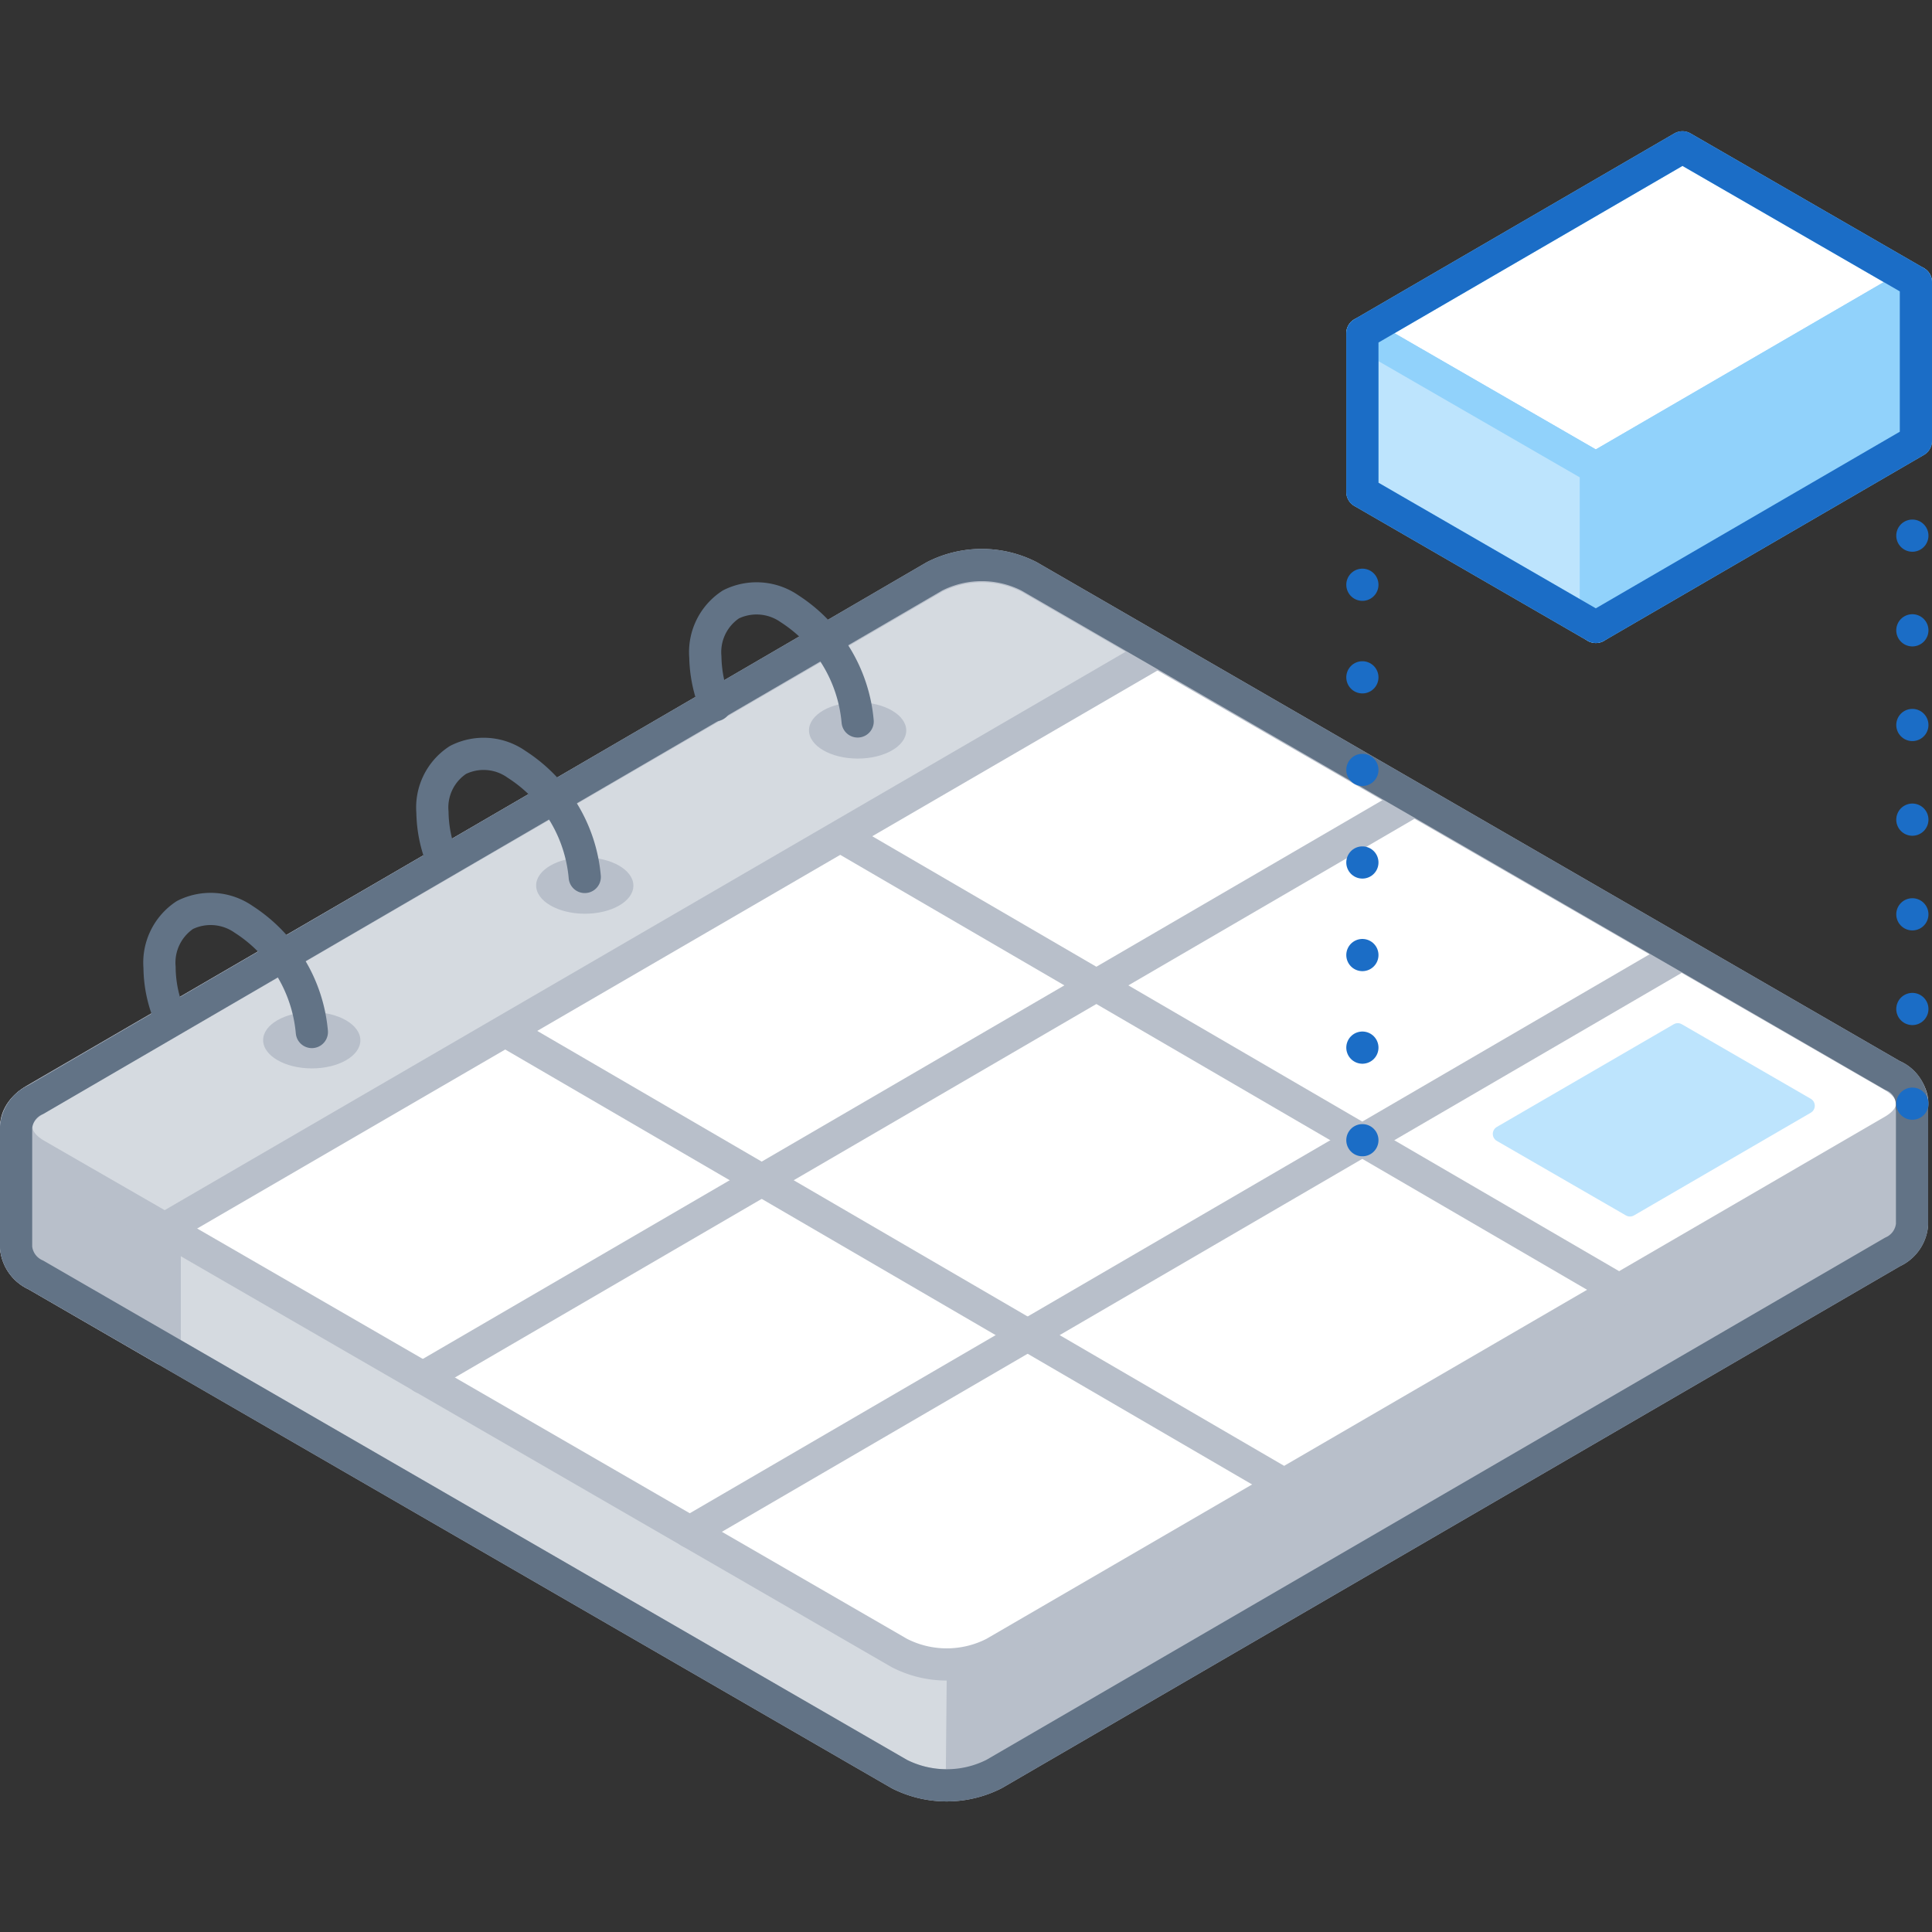 <svg xmlns="http://www.w3.org/2000/svg" viewBox="0 0 120 120"><rect x="0" y="0" width="120" height="120" fill="#333333" stroke="none"/><defs><style>.cls-1{fill:#d5dae0;}.cls-1,.cls-2,.cls-5{stroke:#b8bfca;}.cls-1,.cls-10,.cls-11,.cls-12,.cls-13,.cls-2,.cls-5,.cls-6,.cls-7,.cls-8,.cls-9{stroke-linecap:round;stroke-linejoin:round;}.cls-1,.cls-10,.cls-11,.cls-12,.cls-13,.cls-2,.cls-5,.cls-6,.cls-8,.cls-9{stroke-width:2px;}.cls-2,.cls-3{fill:#b8bfca;}.cls-11,.cls-4,.cls-5{fill:#fff;}.cls-10,.cls-14,.cls-6,.cls-8,.cls-9{fill:none;}.cls-6{stroke:#627386;}.cls-13,.cls-7{fill:#bde4fd;}.cls-7{stroke:#bde4fd;}.cls-10,.cls-8,.cls-9{stroke:#1b6dc6;}.cls-9{stroke-dasharray:0 5.88;}.cls-10{stroke-dasharray:0 5.75;}.cls-11,.cls-12,.cls-13{stroke:#91d2fb;}.cls-12{fill:#91d2fb;}</style></defs><title>just-in-time-forecast</title><g id="Layer_2" data-name="Layer 2"><g id="Tech_Concepts" data-name="Tech Concepts"><path class="cls-1" d="M118.74,68.8a1.94,1.94,0,0,0-1.19-2l-53.63-31a6.48,6.48,0,0,0-5.88,0L2.23,68.3A2.06,2.06,0,0,0,1,70H1l0,7.48a2.08,2.08,0,0,0,1.23,1.71l53.63,31a6.52,6.52,0,0,0,5.88,0l55.81-32.43a2.06,2.06,0,0,0,1.21-1.7l0-7.47A1.87,1.87,0,0,1,118.74,68.8Z"/><path class="cls-2" d="M10.23,63.65l-8,4.65A2.06,2.06,0,0,0,1,70H1l0,7.48a2.08,2.08,0,0,0,1.23,1.71l8,4.63Z"/><path class="cls-3" d="M58.74,110.85a6,6,0,0,0,3-.7l55.81-32.43a2.06,2.06,0,0,0,1.21-1.7l0-7.47a2,2,0,0,1-1.21,1.69l-55.8,32.43a6,6,0,0,1-2.94.71"/><path class="cls-4" d="M117.55,66.83c1.63.94,1.64,2.47,0,3.41l-55.8,32.43a6.44,6.44,0,0,1-5.89,0l-53.63-31c-1.63-.94-1.64-2.47,0-3.41L58,35.87a6.48,6.48,0,0,1,5.88,0Z"/><path class="cls-5" d="M117.55,66.83c1.63.94,1.64,2.47,0,3.41l-55.8,32.43a6.44,6.44,0,0,1-5.89,0l-53.63-31c-1.63-.94-1.64-2.47,0-3.41L58,35.87a6.48,6.48,0,0,1,5.88,0Z"/><line class="cls-1" x1="31.38" y1="64.03" x2="79.77" y2="92.21"/><line class="cls-1" x1="87.87" y1="49.69" x2="26.25" y2="85.57"/><line class="cls-1" x1="104.45" y1="59.27" x2="42.84" y2="95.15"/><line class="cls-1" x1="52.19" y1="51.94" x2="100.58" y2="80.12"/><path class="cls-1" d="M63.92,35.87a6.48,6.48,0,0,0-5.88,0L2.23,68.3c-1.62.94-1.61,2.47,0,3.41l8,4.61L71.91,40.48Z"/><path class="cls-6" d="M118.74,68.8a1.94,1.94,0,0,0-1.19-2l-53.63-31a6.48,6.48,0,0,0-5.88,0L2.23,68.3A2.06,2.06,0,0,0,1,70H1l0,7.48a2.08,2.08,0,0,0,1.23,1.71l53.63,31a6.52,6.52,0,0,0,5.88,0l55.81-32.43a2.06,2.06,0,0,0,1.21-1.7l0-7.47A1.87,1.87,0,0,1,118.74,68.8Z"/><ellipse class="cls-3" cx="53.27" cy="45.36" rx="1.75" ry="3.02" transform="translate(7.76 98.51) rotate(-89.84)"/><path class="cls-6" d="M44.43,43.8a8.31,8.31,0,0,1-.62-3,3.54,3.54,0,0,1,1.59-3.26,3.58,3.58,0,0,1,3.64.27,9.3,9.3,0,0,1,4.23,7"/><ellipse class="cls-3" cx="19.37" cy="64.61" rx="1.75" ry="3.02" transform="translate(-45.3 83.8) rotate(-89.84)"/><ellipse class="cls-3" cx="36.32" cy="55.01" rx="1.75" ry="3.02" transform="translate(-18.79 91.17) rotate(-89.84)"/><path class="cls-6" d="M10.61,63.27a7.88,7.88,0,0,1-.7-3.18,3.55,3.55,0,0,1,1.58-3.26,3.58,3.58,0,0,1,3.64.27,9.3,9.3,0,0,1,4.24,7"/><path class="cls-6" d="M27.48,53.45a8.19,8.19,0,0,1-.62-3,3.52,3.52,0,0,1,1.59-3.25,3.54,3.54,0,0,1,3.63.27,9.28,9.28,0,0,1,4.24,7"/><polygon class="cls-7" points="104.21 64.05 112.22 68.68 101.24 75.06 93.22 70.43 104.21 64.05"/><line class="cls-8" x1="118.78" y1="68.55" x2="118.78" y2="68.55"/><line class="cls-9" x1="118.78" y1="62.67" x2="118.78" y2="30.33"/><line class="cls-8" x1="118.78" y1="27.39" x2="118.78" y2="27.39"/><line class="cls-8" x1="84.62" y1="70.82" x2="84.62" y2="70.82"/><line class="cls-10" x1="84.62" y1="65.07" x2="84.62" y2="33.44"/><line class="cls-8" x1="84.62" y1="30.56" x2="84.62" y2="30.56"/><polygon class="cls-11" points="104.5 9.15 119 17.52 99.12 29.07 84.62 20.7 104.5 9.15"/><polygon class="cls-12" points="119 17.52 99.12 29.07 99.12 38.94 119 27.39 119 17.52"/><polygon class="cls-13" points="99.12 38.94 84.62 30.56 84.62 20.7 99.12 29.07 99.12 38.94"/><polygon class="cls-8" points="104.5 9.15 84.62 20.7 84.62 30.56 99.12 38.94 119 27.39 119 17.52 104.5 9.15"/><rect class="cls-14" width="120" height="120"/><rect class="cls-14" width="120" height="120"/></g></g></svg>